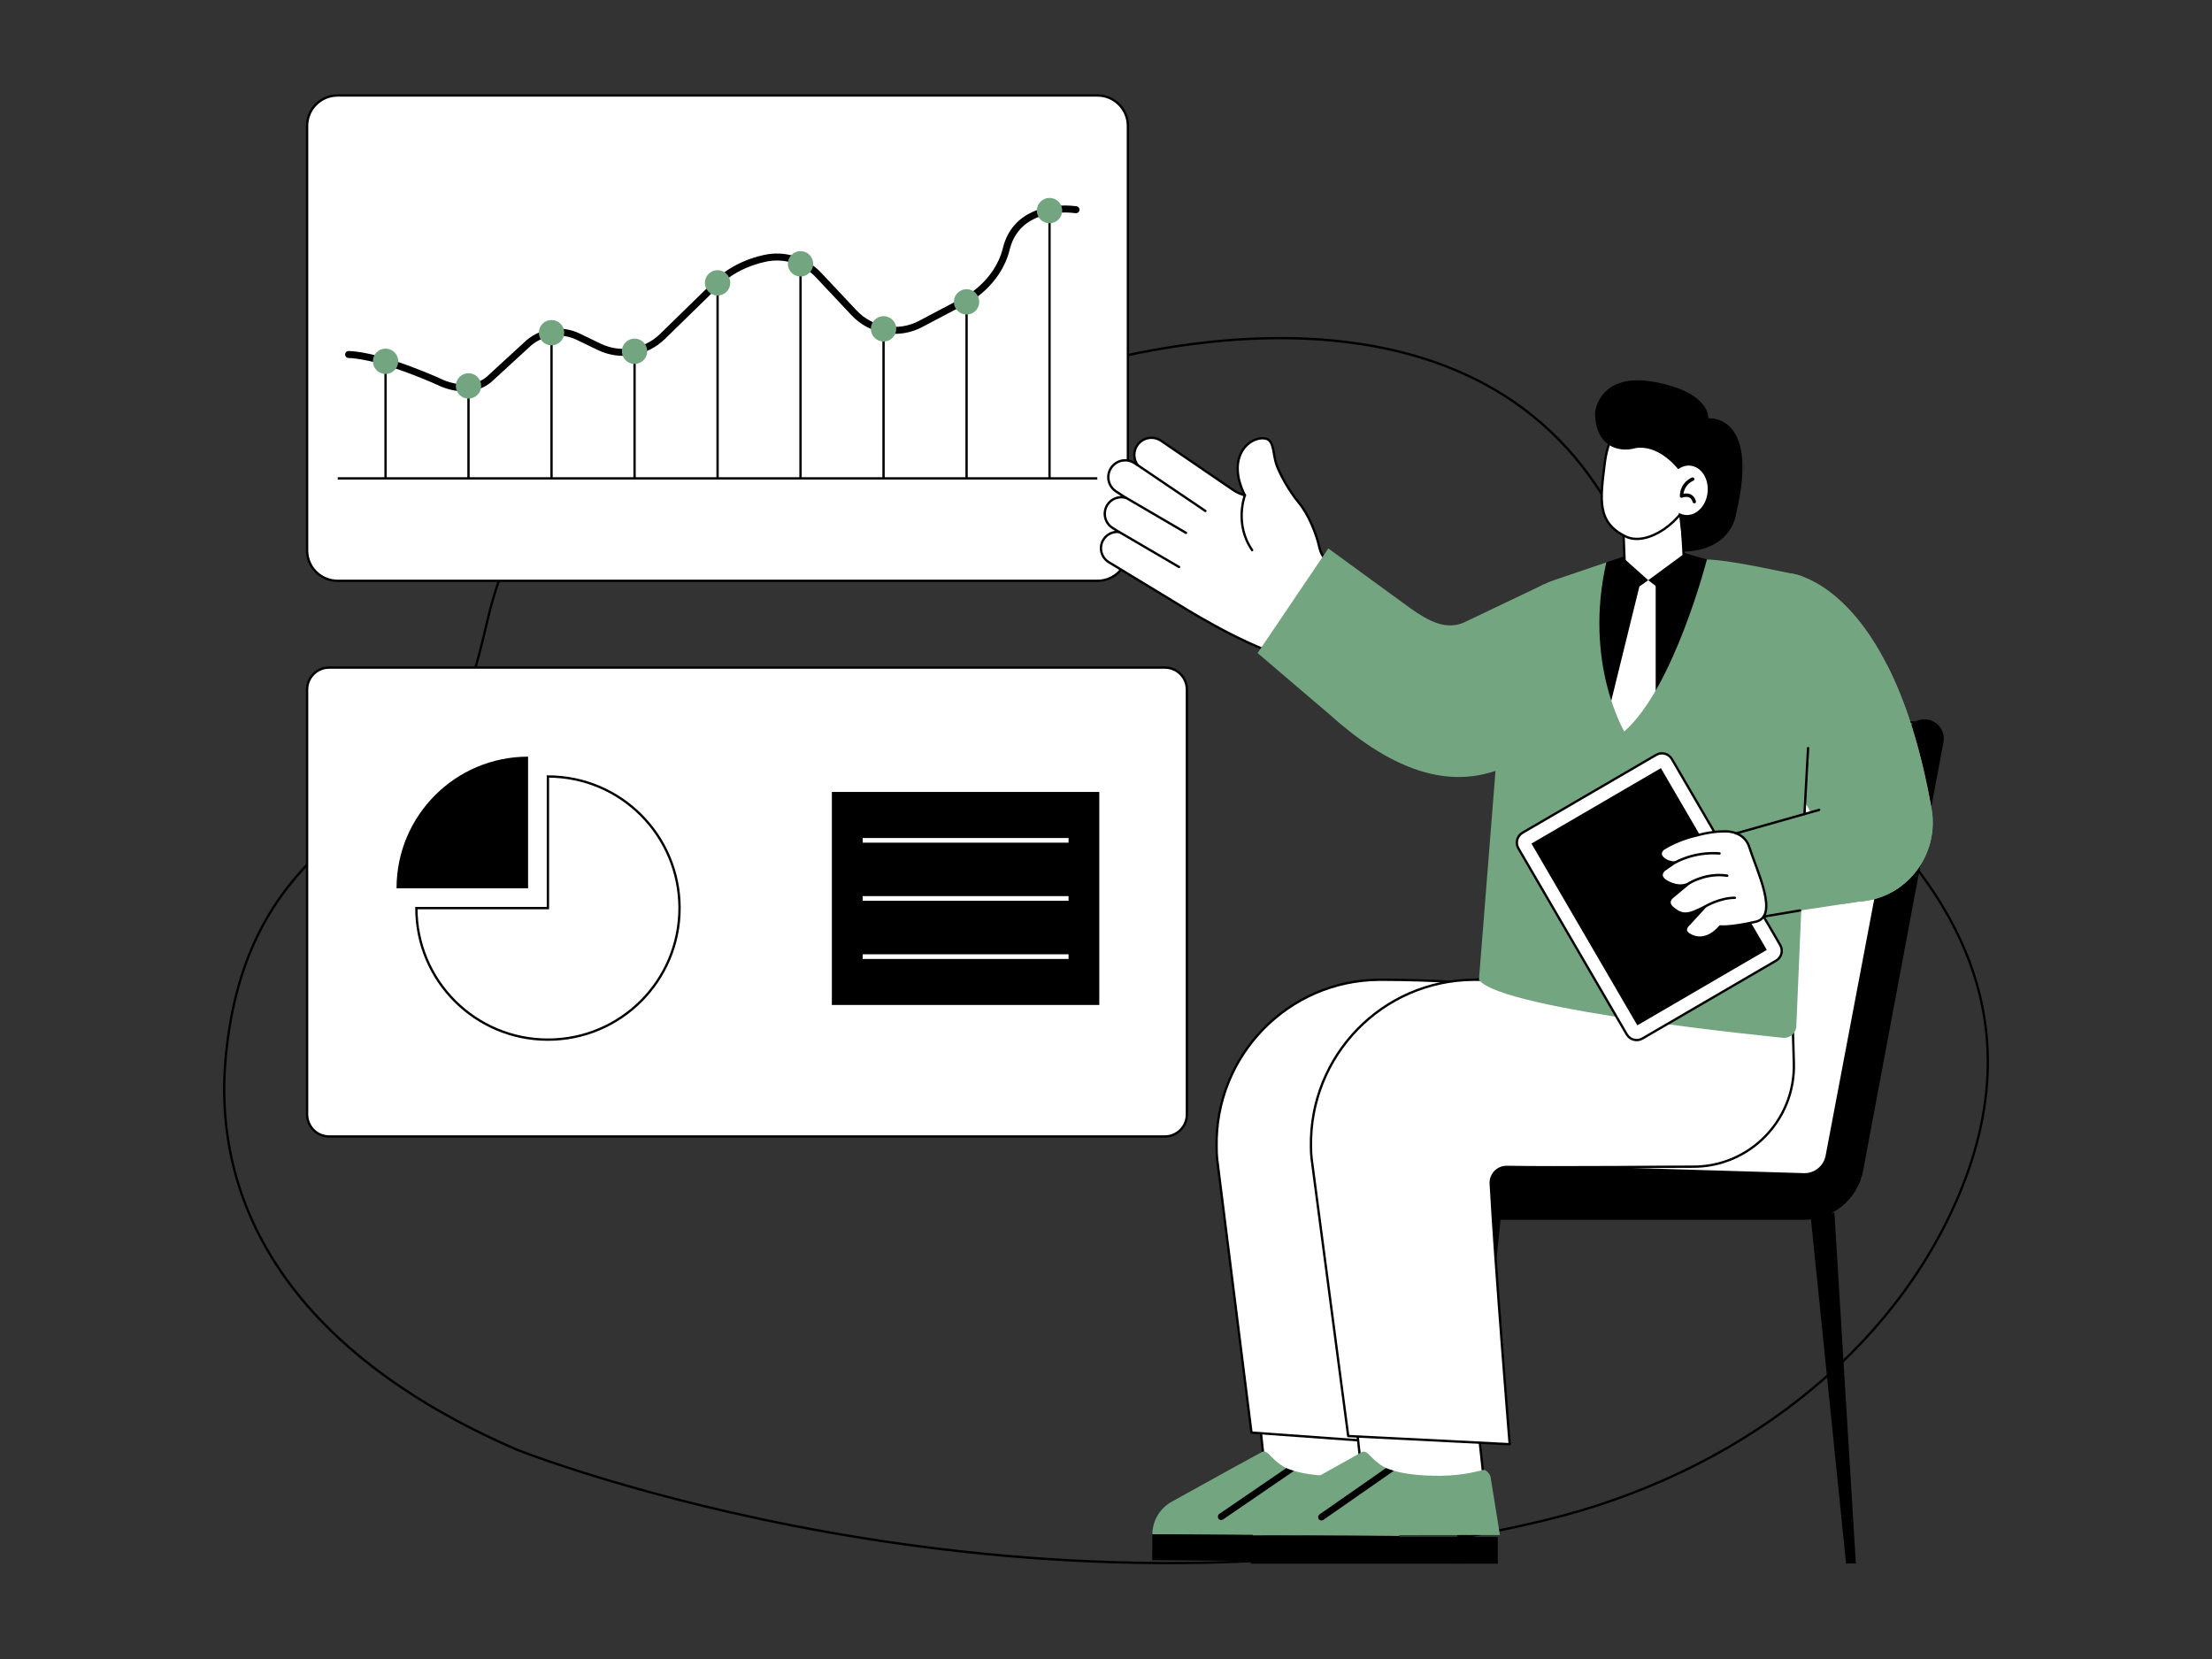 <svg xmlns="http://www.w3.org/2000/svg" xml:space="preserve" id="business-stats" x="0" y="0" enable-background="new 0 0 300 225" version="1.1" viewBox="0 0 300 225">
  <rect x="0" y="0" width="300" height="225" fill="#333333" stroke="none"/>
  <g>
    <path fill="none" stroke="#000" stroke-miterlimit="10" stroke-width=".316" d="M224.32,84.39c2.63,10.9,60.32,31.81,41.51,77.31c-8.98,21.71-30.23,38.25-56.54,44.54
		c-71.98,17.19-139.19-9.63-139.19-9.63C38.67,183,28.74,162.68,30.63,143.19c2.72-28.13,21.59-31.55,29.15-42.23
		c3.37-4.75,4.88-10.55,6.33-16.81c5.69-24.54,27.17-40.52,50.05-37.21c4.52,0.65,9.7,1.53,15.64,2.71
		c5.52,1.09,11.23,0.96,16.68-0.44C166.94,44.48,213.06,37.73,224.32,84.39z"></path>
    <path fill="#fff" stroke="#000" stroke-linecap="round" stroke-linejoin="round" stroke-miterlimit="10" stroke-width=".316" d="M148.85,78.77H45.78c-2.28,0-4.13-1.85-4.13-4.13V17.08c0-2.28,1.85-4.13,4.13-4.13h103.06
		c2.28,0,4.13,1.85,4.13,4.13v57.56C152.97,76.92,151.13,78.77,148.85,78.77z"></path>
    <g>
      <g>
        <line x1="52.29" x2="52.29" y1="64.88" y2="49" fill="none" stroke="#000" stroke-miterlimit="10" stroke-width=".316"></line>
        <line x1="63.54" x2="63.54" y1="64.88" y2="52.6" fill="none" stroke="#000" stroke-miterlimit="10" stroke-width=".316"></line>
        <line x1="74.8" x2="74.8" y1="64.88" y2="45.12" fill="none" stroke="#000" stroke-miterlimit="10" stroke-width=".316"></line>
        <line x1="86.06" x2="86.06" y1="64.88" y2="47.64" fill="none" stroke="#000" stroke-miterlimit="10" stroke-width=".316"></line>
        <line x1="97.32" x2="97.32" y1="64.88" y2="38.34" fill="none" stroke="#000" stroke-miterlimit="10" stroke-width=".316"></line>
        <line x1="108.57" x2="108.57" y1="64.88" y2="35.78" fill="none" stroke="#000" stroke-miterlimit="10" stroke-width=".316"></line>
        <line x1="119.83" x2="119.83" y1="64.88" y2="44.6" fill="none" stroke="#000" stroke-miterlimit="10" stroke-width=".316"></line>
        <line x1="131.09" x2="131.09" y1="64.88" y2="40.63" fill="none" stroke="#000" stroke-miterlimit="10" stroke-width=".316"></line>
        <line x1="142.34" x2="142.34" y1="64.88" y2="28.56" fill="none" stroke="#000" stroke-miterlimit="10" stroke-width=".316"></line>
      </g>
      <line x1="45.81" x2="148.82" y1="64.88" y2="64.88" fill="none" stroke="#000" stroke-miterlimit="10" stroke-width=".316"></line>
      <path fill="none" stroke="#000" stroke-linecap="round" stroke-linejoin="round" stroke-miterlimit="10" stroke-width=".947" d="M47.28,48.08c4.74,0.17,12.84,3.96,12.84,3.96c2.11,0.82,4.49,0.86,6.22-0.6l5.39-4.95
			c1.86-1.56,4.47-1.89,6.66-0.84l2.88,1.39c2.87,1.38,6.29,0.82,8.57-1.4l7.47-7.29c0,0,2.09-2.36,6.4-3.31
			c2.67-0.59,5.46,0.29,7.33,2.29c1.39,1.49,3.18,3.39,4.8,5.11c2.33,2.47,6.03,3.08,9.03,1.49l6.21-3.28c0,0,4.24-2.19,5.4-6.91
			c1.16-4.74,5.85-5.75,9.45-5.3"></path>
      <circle cx="52.29" cy="49" r="1.72" fill="#73a580"></circle>
      <circle cx="63.54" cy="52.34" r="1.72" fill="#73a580"></circle>
      <circle cx="74.8" cy="45.12" r="1.72" fill="#73a580"></circle>
      <circle cx="86.06" cy="47.64" r="1.72" fill="#73a580"></circle>
      <circle cx="97.32" cy="38.36" r="1.72" fill="#73a580"></circle>
      <circle cx="108.57" cy="35.78" r="1.72" fill="#73a580"></circle>
      <circle cx="119.83" cy="44.6" r="1.72" fill="#73a580"></circle>
      <circle cx="131.09" cy="40.94" r="1.72" fill="#73a580"></circle>
      <circle cx="142.34" cy="28.56" r="1.72" fill="#73a580"></circle>
    </g>
    <g>
      <g>
        <g>
          <polygon points="250.37 212.05 251.7 212.05 248.79 164.49 245.52 164.49"></polygon>
        </g>
      </g>
      <g>
        <g>
          <polygon points="198.75 212.05 197.42 212.05 200.33 164.49 203.6 164.49"></polygon>
        </g>
      </g>
      <g>
        <g>
          <g>
            <polygon fill="#fff" stroke="#000" stroke-linecap="round" stroke-linejoin="round" stroke-miterlimit="10" stroke-width=".316" points="260.99 97.99 223.83 97.99 209.61 161.28 250.07 161.66"></polygon>
          </g>
        </g>
      </g>
      <path d="M244.72,159.11c1.41,0,2.62-1,2.88-2.39l10.81-57.02c0.27-1.43,1.64-2.37,3.07-2.1c1.43,0.27,2.37,1.64,2.1,3.07
			l-10.89,58.09c-0.73,3.87-4.11,6.68-8.05,6.68H198.3c-2.14,0-3.87-1.73-3.87-3.87v0c0-2.22,1.86-3.98,4.08-3.86L244.72,159.11z"></path>
    </g>
    <rect width="16.92" height="16.92" x="171.06" y="185.83" fill="#fff" stroke="#000" stroke-linecap="round" stroke-linejoin="round" stroke-miterlimit="10" stroke-width=".316" transform="rotate(-6.174 179.603 194.318)"></rect>
    <g>
      <path fill="#73a580" d="M189.79,208.32l-33.5-0.24v0c0.01-1.83,1.01-3.52,2.62-4.41c4.21-2.34,12.08-6.68,12.3-6.78
			c0.29-0.14,0.68,0.1,0.96,0.4c0,0,1.16,1.31,2.27,1.81l0,0c0.3,0.13,0.65,0.26,1.05,0.38c1.45,0.44,3.59,0.74,6.48,0.73
			c3.24-0.01,5.45-0.74,5.74-0.75c0.29-0.01,0.82,0.54,0.89,0.95c0.02,0.09,0.08,0.53,0.18,1.16
			C189.12,203.79,189.79,208.32,189.79,208.32z"></path>
      <g>
        <path d="M175.49,199.49l-9.61,6.58c-0.08,0.05-0.17,0.08-0.26,0.08c-0.14,0-0.28-0.07-0.37-0.2c-0.14-0.21-0.09-0.49,0.12-0.63
				l9.08-6.21C174.74,199.25,175.09,199.38,175.49,199.49z"></path>
      </g>
      <polygon points="156.27 211.6 189.78 211.84 189.79 208.32 156.29 208.08"></polygon>
    </g>
    <path fill="#fff" stroke="#000" stroke-linecap="round" stroke-linejoin="round" stroke-miterlimit="10" stroke-width=".316" d="M165,155.56c-0.25-12.32,9.63-22.61,22.08-22.68c0.14,0,0.28,0,0.42,0c3.49,0,7.32,0.14,11.2,0.36l31.24-7.58
		l0.55,18.5c0.23,7.76-6.04,14.16-13.8,14.07c-1.69-0.02-18.65,0.16-25.12,0.03c-1.25-0.02-2.25,1.02-2.19,2.26
		c0.55,10.43,2.1,35.35,2.1,35.35l-21.75-1.58l-4.66-37.13v0C165.02,156.62,164.99,156.09,165,155.56z"></path>
    <rect width="16.38" height="16.92" x="184.13" y="185.86" fill="#fff" stroke="#000" stroke-linecap="round" stroke-linejoin="round" stroke-miterlimit="10" stroke-width=".316" transform="rotate(-6.174 192.405 194.346)"></rect>
    <g>
      <path fill="#73a580" d="M203.42,208.18l-33.5,0.05l0,0c0-1.83,0.98-3.53,2.58-4.43c4.19-2.38,12.03-6.78,12.24-6.88
			c0.29-0.14,0.68,0.09,0.96,0.39c0,0,1.17,1.3,2.29,1.79l0,0c0.3,0.13,0.65,0.26,1.05,0.37c1.46,0.42,3.59,0.71,6.48,0.68
			c3.24-0.04,5.44-0.79,5.73-0.8c0.29-0.01,0.82,0.53,0.9,0.94c0.02,0.09,0.09,0.53,0.19,1.16
			C202.71,203.66,203.42,208.18,203.42,208.18z"></path>
      <g>
        <path d="M189.04,199.47l-9.56,6.66c-0.08,0.05-0.17,0.08-0.26,0.08c-0.14,0-0.29-0.07-0.37-0.19c-0.15-0.21-0.09-0.49,0.11-0.63
				l9.02-6.29C188.29,199.23,188.64,199.36,189.04,199.47z"></path>
      </g>
      <rect width="33.5" height="3.62" x="169.92" y="208.2" transform="translate(-.283 .252)"></rect>
    </g>
    <path fill="#fff" stroke="#000" stroke-linecap="round" stroke-linejoin="round" stroke-miterlimit="10" stroke-width=".316" d="M177.8,155.56c-0.25-12.32,9.63-22.61,22.08-22.68c0.14,0,0.28,0,0.42,0c3.49,0,7.32,0.14,11.2,0.36
		l31.24-7.58l0.55,18.5c0.23,7.76-6.04,14.16-13.8,14.07c-1.69-0.02-18.65,0.16-25.12,0.03c-1.25-0.02-2.25,1.02-2.19,2.26
		c0.55,10.43,2.57,35.35,2.57,35.35l-21.9-1.11l-4.96-37.59v0C177.82,156.62,177.8,156.09,177.8,155.56z"></path>
    <path d="M232.39,76.14c0,0-3.88,18.42-12.1,25.32c0,0-6.27-5-3.71-24.76l8.16-2.77L232.39,76.14z"></path>
    <polygon fill="#fff" stroke="#000" stroke-linecap="round" stroke-linejoin="round" stroke-miterlimit="10" stroke-width=".316" points="228.51 78.28 228.01 69.33 220.12 70.54 220.2 72.64 220.4 77.9 223.54 79.42"></polygon>
    <path fill="#fff" d="M222.55,78.69h0.99h1.01v16.5c-1.16,3.31-4.43,5.21-4.43,5.21s-1.65-2.94-1.89-4.16L222.55,78.69z"></path>
    <path fill="#73a580" d="M252.19,122.27c-0.04,0-0.08,0.01-0.13,0.01l-2.08,0.32l-11,1.67l-5.61-11.05l12.22-3.03l0.78-0.19
		c2.75-0.83,4.69-3.39,4.42-6.2l0.12-15.57l5.04,2.01c2.33,4.59,4.49,10.87,6.01,19.45C263.07,115.95,258.53,121.87,252.19,122.27z"></path>
    <polygon points="231.39 75.99 226.11 80.68 223.54 78.69 228.41 75.11"></polygon>
    <polygon points="217.85 76.26 221.29 80.28 223.54 78.69 220.32 75.81"></polygon>
    <path fill="#73a580" d="M220.29,99.2c0,0-5.54-9.32-2.43-22.94c0,0-2.89,1.01-7.2,2.46c-3.87,1.31-6.48,4.93-6.5,9.01l-3.58,45.15
		c2.91,4.15,41.35,7.88,41.35,7.88c0.86,0.02,1.59-0.61,1.69-1.47l2.46-57.98c0.21-1.59-0.85-3.07-2.42-3.38
		c-3.46-0.69-9.06-1.97-12.16-2.05C231.5,75.88,227.02,93.3,220.29,99.2z"></path>
    <path fill="#73a580" d="M252.19,122.27c-0.04,0-0.08,0.01-0.13,0.01l-2.08,0.32c-0.7-3.74-2.01-8.03-4.39-12.41
		c-1.55-2.86-3.56-5.75-6.15-8.55l3.35-23.89c0,0,7.14,0.58,13.17,12.48c2.33,4.59,4.49,10.87,6.01,19.45
		C263.07,115.95,258.53,121.87,252.19,122.27z"></path>
    <path fill="#fff" stroke="#000" stroke-linecap="round" stroke-linejoin="round" stroke-miterlimit="10" stroke-width=".316" d="M229.75,66.32c-1.38,4.55-6.36,7.8-9.2,6.47c-4.06-1.9-3.49-5.16-2.92-9.88c0.78-6.53,4.92-7.51,7.92-6.6
		S231.13,61.76,229.75,66.32z"></path>
    <path d="M231.69,56.74c0,0,7.05-0.72,3.75,13.01c0,0-0.49,4.86-7.13,5.07l-0.77-6.57c0.04-1.18,0.49-2.26,1.21-3.09
		c-0.37-0.36-0.67-0.78-0.91-1.24c-3.36-4.25-6.44-3.04-6.44-3.04c-0.35,0.07-0.71,0.1-1.09,0.09c-2.73-0.09-4.06-2.37-3.97-5.1
		c0,0,0.54-5.5,8.13-4.05C232.05,53.24,231.69,56.74,231.69,56.74z"></path>
    <ellipse cx="228.93" cy="66.5" fill="#fff" rx="3.36" ry="2.69" transform="rotate(-84.324 228.92 66.507)"></ellipse>
    <g>
      <path d="M229.79,68.26c-0.1,0-0.2-0.07-0.23-0.17c-0.08-0.3-0.23-0.5-0.44-0.61c-0.42-0.21-0.97,0.01-0.98,0.02
			c-0.07,0.03-0.16,0.02-0.22-0.03c-0.07-0.05-0.1-0.12-0.1-0.2c0.08-1.93,1.61-2.49,1.67-2.51c0.12-0.04,0.26,0.02,0.3,0.14
			c0.04,0.12-0.02,0.26-0.14,0.3l0,0c-0.05,0.02-1.12,0.42-1.33,1.76c0.27-0.05,0.66-0.07,1,0.1c0.34,0.17,0.57,0.47,0.69,0.91
			c0.03,0.13-0.04,0.26-0.16,0.29C229.84,68.26,229.82,68.26,229.79,68.26z"></path>
    </g>
    <g>
      <path fill="#fff" stroke="#000" stroke-linecap="round" stroke-linejoin="round" stroke-miterlimit="10" stroke-width=".316" d="M240.88,130.29l-18.13,10.56c-0.74,0.43-1.69,0.18-2.12-0.56l-14.7-25.23c-0.43-0.74-0.18-1.69,0.56-2.12
			l18.13-10.56c0.74-0.43,1.69-0.18,2.12,0.56l14.7,25.23C241.87,128.91,241.62,129.86,240.88,130.29z"></path>
      <rect width="28.53" height="20.32" x="209.41" y="111.46" transform="rotate(59.776 223.668 121.607)"></rect>
    </g>
    <g>
      <path fill="#fff" stroke="#000" stroke-linecap="round" stroke-linejoin="round" stroke-miterlimit="10" stroke-width=".316" d="M238.11,125.01c-3.55,0.81-4.81,0.63-4.81,0.63c-1.76,2.03-3.43,1.64-4.3,1.03
			c-0.87-0.61,0.12-1.37,0.12-1.37l2.19-2.39c0,0-1.54,0.81-2.2,0.93c-0.66,0.13-1.25,0.13-2.23-0.69s-0.06-1.48-0.06-1.48
			l2.31-1.92c0,0-1,0.8-2.78-0.04c-1.79-0.84-0.62-1.73-0.62-1.73l1.45-1.01c-0.66,0.03-1.2-0.27-1.2-0.27
			c-1.42-0.8-0.38-1.58-0.38-1.58c2.17-1.34,4.39-1.78,4.39-1.78c1.71-0.48,3.09-0.6,4.13-0.59c1.38,0.03,2.68,0.75,3.1,2.07
			C238.26,118.09,241.34,124.28,238.11,125.01z"></path>
      <g>
        <path d="M227.19,117.15c-0.06,0-0.11-0.03-0.14-0.08c-0.05-0.08-0.02-0.18,0.06-0.23c0.1-0.06,2.59-1.53,6.11-1.26
				c0.09,0.01,0.16,0.09,0.15,0.18c-0.01,0.09-0.09,0.16-0.18,0.15c-3.41-0.27-5.89,1.2-5.91,1.21
				C227.25,117.14,227.22,117.15,227.19,117.15z"></path>
      </g>
      <g>
        <path d="M229.14,119.93c-0.05,0-0.11-0.03-0.14-0.08c-0.05-0.08-0.03-0.18,0.05-0.23c0.09-0.06,2.36-1.46,5.23-1.02
				c0.09,0.01,0.15,0.1,0.14,0.19c-0.01,0.09-0.1,0.15-0.19,0.14c-2.75-0.43-4.98,0.96-5,0.97
				C229.2,119.92,229.17,119.93,229.14,119.93z"></path>
      </g>
      <g>
        <path d="M231.31,123.08c-0.06,0-0.11-0.03-0.14-0.08c-0.05-0.08-0.02-0.18,0.06-0.23c0.08-0.05,2.01-1.17,4.06-1.17
				c0.09,0,0.16,0.07,0.16,0.16c0,0.09-0.07,0.16-0.16,0.16c-1.96,0-3.87,1.12-3.89,1.13C231.37,123.07,231.34,123.08,231.31,123.08
				z"></path>
      </g>
    </g>
    <line x1="246.72" x2="235.45" y1="109.84" y2="113.03" fill="none" stroke="#000" stroke-linecap="round" stroke-linejoin="round" stroke-miterlimit="10" stroke-width=".316"></line>
    <line x1="244.13" x2="239.19" y1="123.48" y2="124.31" fill="none" stroke="#000" stroke-linecap="round" stroke-linejoin="round" stroke-miterlimit="10" stroke-width=".316"></line>
    <g>
      <g>
        <path fill="#fff" stroke="#000" stroke-linecap="round" stroke-linejoin="round" stroke-miterlimit="10" stroke-width=".316" d="M182.09,78.21c-1.29-1.23-2.77-2.23-3.16-4c-0.38-1.77-1.47-4.48-2.8-6.06c-1.32-1.58-2.65-4.01-3.05-5.25
				c-0.39-1.25-0.32-2.68-1.02-3.23c-0.7-0.55-2.81-0.18-3.77,1.83c-0.97,2.01-0.1,4.43,0.52,5.62c0.01,0.02,0.02,0.04,0.03,0.06
				c-0.55-0.16-1.11-0.39-1.6-0.73l0,0l-9.77-6.67c-1.06-0.72-2.5-0.45-3.23,0.61c-0.58,0.85-0.51,1.93,0.07,2.71l-0.45-0.29
				c-1.06-0.7-2.48-0.4-3.17,0.65c-0.7,1.05-0.4,2.48,0.65,3.17l1.36,0.89c-0.93-0.27-1.98,0.09-2.52,0.96
				c-0.66,1.05-0.35,2.44,0.7,3.11l0.89,0.56c-0.82-0.09-1.66,0.29-2.13,1.05c-0.64,1.05-0.3,2.41,0.75,3.05l8.54,5.18
				c1.62,0.98,8.84,5.6,15.09,7.58c2.67,1.76,6.74,1.57,9.56-2.45C186.42,82.53,183.87,79.49,182.09,78.21z"></path>
      </g>
      <line x1="154.3" x2="163.48" y1="63.09" y2="69.3" fill="none" stroke="#000" stroke-linecap="round" stroke-linejoin="round" stroke-miterlimit="10" stroke-width=".316"></line>
      <line x1="152.71" x2="160.85" y1="67.51" y2="72.27" fill="none" stroke="#000" stroke-linecap="round" stroke-linejoin="round" stroke-miterlimit="10" stroke-width=".316"></line>
      <line x1="151.77" x2="159.91" y1="72.14" y2="76.9" fill="none" stroke="#000" stroke-linecap="round" stroke-linejoin="round" stroke-miterlimit="10" stroke-width=".316"></line>
      <path fill="none" stroke="#000" stroke-linecap="round" stroke-linejoin="round" stroke-miterlimit="10" stroke-width=".316" d="M168.84,67.17c0,0-1.49,3.86,0.98,7.44"></path>
    </g>
    <g>
      <path fill="#fff" stroke="#000" stroke-miterlimit="10" stroke-width=".316" d="M44.64,154.13h113.34c1.65,0,2.99-1.34,2.99-2.99V93.53c0-1.65-1.34-2.99-2.99-2.99H44.64
			c-1.65,0-2.99,1.34-2.99,2.99v57.61C41.66,152.79,42.99,154.13,44.64,154.13z"></path>
      <g>
        <path d="M53.78,120.47h17.84v-17.85C61.77,102.62,53.78,110.61,53.78,120.47z"></path>
        <path fill="#fff" stroke="#000" stroke-miterlimit="10" stroke-width=".316" d="M56.47,123.16c0,9.85,7.99,17.84,17.84,17.84c9.86,0,17.85-7.99,17.85-17.84c0-9.86-7.99-17.85-17.85-17.85
				v17.85H56.47z"></path>
      </g>
      <rect width="36.27" height="28.89" x="112.83" y="107.41" transform="rotate(-180 130.96 121.853)"></rect>
      <line x1="144.92" x2="117" y1="113.97" y2="113.97" fill="none" stroke="#fff" stroke-miterlimit="10" stroke-width=".632"></line>
      <line x1="144.92" x2="117" y1="121.85" y2="121.85" fill="none" stroke="#fff" stroke-miterlimit="10" stroke-width=".632"></line>
      <line x1="144.92" x2="117" y1="129.74" y2="129.74" fill="none" stroke="#fff" stroke-miterlimit="10" stroke-width=".632"></line>
    </g>
    <path fill="#73a580" d="M209.39,79.25l-10.58,5.05c-2.6,1.32-5.08-0.08-7.52-1.8l-11.14-8.12l-9.59,14.19l9.61,8.2
		c7.67,6.92,16.41,11.4,25.27,6.63l6.59-3.55L209.39,79.25z"></path>
    <line x1="244.73" x2="245.22" y1="110.4" y2="101.46" fill="none" stroke="#000" stroke-linecap="round" stroke-linejoin="round" stroke-miterlimit="10" stroke-width=".316"></line>
  </g>
</svg>

